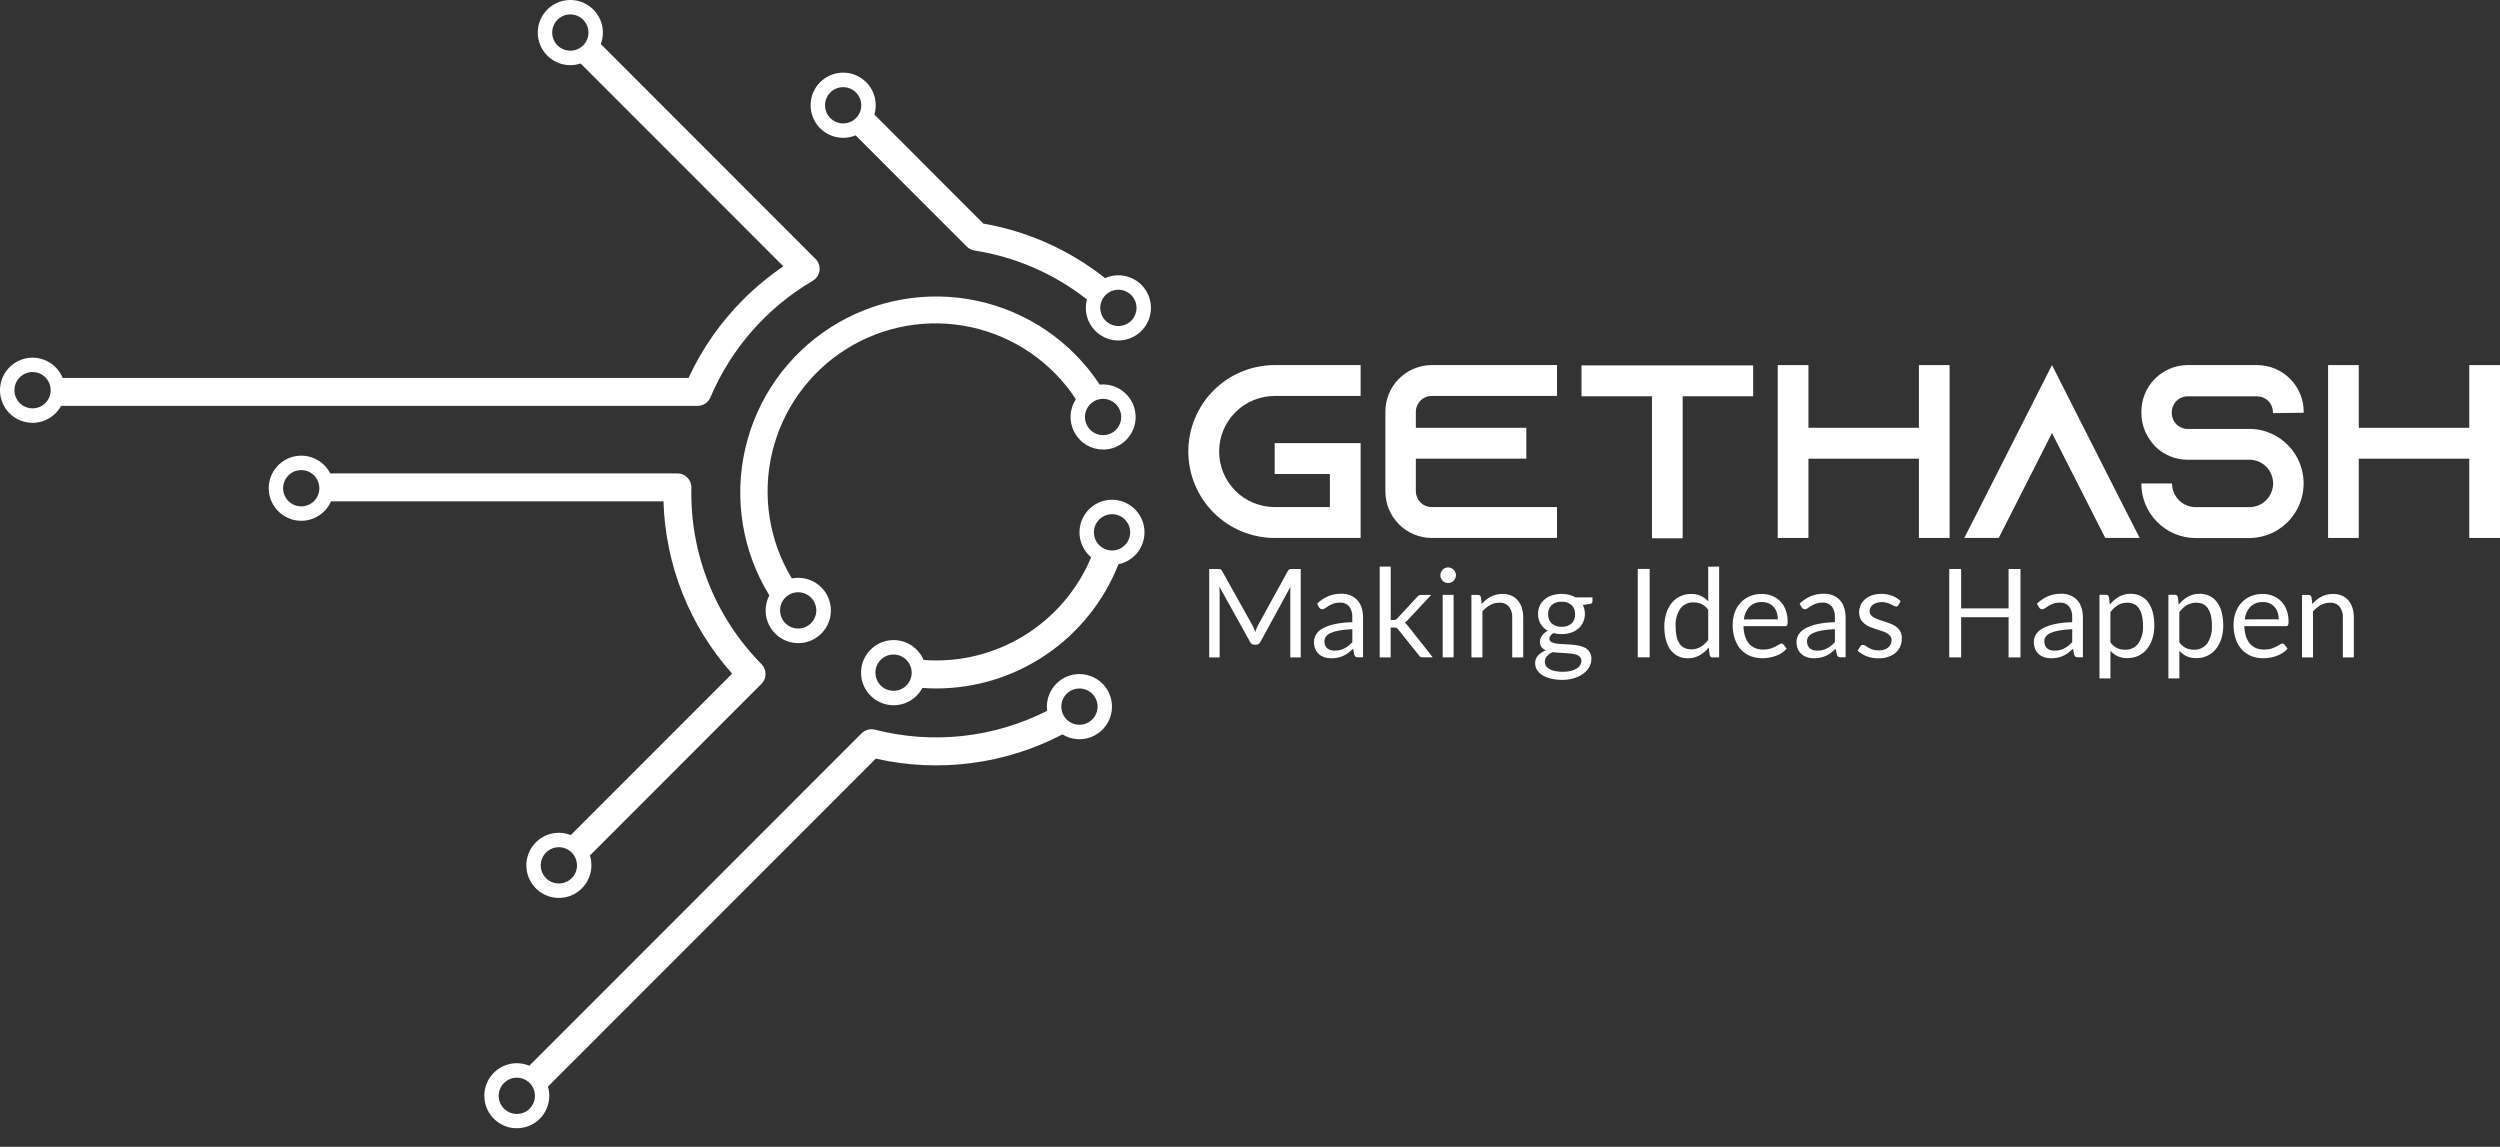 <svg width="109" height="50" viewBox="0 0 109 50" fill="none" xmlns="http://www.w3.org/2000/svg">
<rect x="0" y="0" width="109" height="50" fill="#333333" stroke="none"/>
<path d="M55.576 17.263H59.323V15.918H55.576C54.578 15.918 53.62 16.315 52.914 17.021C52.208 17.728 51.811 18.687 51.811 19.686C51.811 20.686 52.208 21.644 52.914 22.351C53.62 23.058 54.578 23.455 55.576 23.455H59.323V19.32H55.576V20.666H57.983V22.108H55.575C54.933 22.108 54.317 21.853 53.863 21.399C53.409 20.945 53.154 20.328 53.154 19.686C53.154 19.043 53.409 18.427 53.863 17.973C54.317 17.519 54.933 17.263 55.575 17.263H55.576Z" fill="white"/>
<path d="M62.416 17.263H67.886V15.918H62.416C61.88 15.921 61.366 16.137 60.989 16.518C60.612 16.9 60.401 17.416 60.403 17.953V21.42C60.401 21.957 60.612 22.472 60.989 22.854C61.366 23.235 61.88 23.452 62.416 23.455H67.886V22.109H62.416C62.234 22.107 62.06 22.034 61.932 21.905C61.804 21.776 61.732 21.602 61.731 21.42V19.999H66.548V18.653H61.731V17.953C61.731 17.771 61.804 17.597 61.932 17.468C62.06 17.338 62.234 17.265 62.416 17.263Z" fill="white"/>
<path d="M68.954 15.932V17.278H72.026V23.469H73.365V17.277H76.437V15.932H68.954Z" fill="white"/>
<path d="M83.665 15.918V18.652H78.848V15.918H77.509V23.455H78.848V19.999H83.665V23.455H85.003V15.918H83.665Z" fill="white"/>
<path d="M92.603 22.108L89.466 15.918L86.329 22.108L85.644 23.454H87.144L87.829 22.108L89.466 18.878L91.105 22.108L91.79 23.454H93.289L92.603 22.108Z" fill="white"/>
<path d="M100.441 17.996V17.953C100.441 17.415 100.228 16.899 99.849 16.517C99.47 16.136 98.955 15.92 98.418 15.918H95.378C94.842 15.921 94.328 16.137 93.951 16.518C93.573 16.9 93.363 17.416 93.365 17.953V17.996C93.362 18.407 93.485 18.809 93.718 19.148C93.792 19.265 93.878 19.374 93.975 19.473C94.35 19.84 94.853 20.045 95.378 20.044H98.075C98.349 20.044 98.612 20.153 98.805 20.346C98.999 20.54 99.108 20.803 99.108 21.077C99.108 21.351 98.999 21.614 98.805 21.808C98.612 22.002 98.349 22.111 98.075 22.111H95.731C95.457 22.111 95.195 22.002 95.002 21.809C94.809 21.615 94.7 21.353 94.7 21.079H93.362C93.361 21.709 93.609 22.313 94.053 22.759C94.496 23.206 95.099 23.457 95.728 23.459H98.072C98.521 23.456 98.96 23.327 99.339 23.085C99.717 22.843 100.019 22.499 100.211 22.093C100.402 21.686 100.475 21.234 100.42 20.788C100.366 20.342 100.186 19.921 99.903 19.573C99.871 19.54 99.849 19.508 99.817 19.476C99.597 19.232 99.328 19.036 99.027 18.903C98.727 18.769 98.401 18.7 98.072 18.701H95.375C95.193 18.699 95.019 18.626 94.891 18.497C94.763 18.368 94.69 18.194 94.689 18.012V17.969C94.69 17.787 94.763 17.613 94.891 17.484C95.019 17.355 95.193 17.282 95.375 17.28H98.415C98.596 17.282 98.77 17.355 98.899 17.484C99.027 17.613 99.099 17.787 99.1 17.969V18.012L100.441 17.996Z" fill="white"/>
<path d="M107.66 15.918V18.652H102.843V15.918H101.505V23.455H102.843V19.999H107.66V23.455H109V15.918H107.66Z" fill="white"/>
<path d="M56.712 24.808V28.663H56.257V25.832C56.257 25.796 56.257 25.756 56.257 25.711C56.257 25.667 56.261 25.623 56.268 25.579L54.952 27.988C54.936 28.024 54.91 28.055 54.877 28.077C54.843 28.099 54.804 28.11 54.765 28.109H54.69C54.65 28.11 54.611 28.099 54.578 28.077C54.544 28.055 54.518 28.024 54.503 27.988L53.16 25.569C53.17 25.656 53.176 25.744 53.176 25.832V28.663H52.721V24.808H53.103C53.14 24.807 53.177 24.812 53.212 24.822C53.244 24.838 53.27 24.865 53.284 24.898L54.608 27.268C54.63 27.311 54.65 27.356 54.67 27.403C54.69 27.449 54.71 27.497 54.729 27.545C54.747 27.496 54.765 27.449 54.784 27.403C54.802 27.356 54.824 27.31 54.848 27.265L56.149 24.898C56.162 24.865 56.187 24.838 56.219 24.822C56.254 24.812 56.291 24.807 56.327 24.808H56.712Z" fill="white"/>
<path d="M58.963 27.433C58.775 27.438 58.587 27.456 58.401 27.488C58.271 27.508 58.143 27.544 58.022 27.596C57.939 27.63 57.866 27.685 57.81 27.755C57.768 27.814 57.745 27.886 57.746 27.959C57.744 28.023 57.756 28.086 57.781 28.145C57.802 28.194 57.834 28.238 57.875 28.274C57.917 28.307 57.965 28.331 58.016 28.346C58.074 28.361 58.133 28.368 58.193 28.368C58.27 28.369 58.347 28.361 58.423 28.344C58.491 28.327 58.556 28.302 58.618 28.269C58.681 28.236 58.74 28.198 58.795 28.153C58.854 28.107 58.91 28.055 58.961 28L58.963 27.433ZM57.425 26.321C57.564 26.182 57.729 26.072 57.909 25.995C58.092 25.921 58.287 25.884 58.484 25.886C58.623 25.884 58.76 25.91 58.888 25.962C59.001 26.009 59.103 26.08 59.185 26.171C59.268 26.266 59.33 26.377 59.367 26.497C59.409 26.633 59.429 26.774 59.428 26.916V28.658H59.216C59.179 28.66 59.142 28.653 59.108 28.636C59.078 28.613 59.057 28.581 59.049 28.545L58.995 28.287C58.922 28.354 58.853 28.413 58.786 28.465C58.719 28.515 58.647 28.558 58.571 28.594C58.494 28.629 58.413 28.655 58.331 28.672C58.239 28.693 58.144 28.703 58.05 28.701C57.949 28.702 57.849 28.688 57.753 28.659C57.664 28.63 57.581 28.584 57.51 28.524C57.44 28.462 57.385 28.386 57.347 28.301C57.306 28.198 57.285 28.089 57.288 27.978C57.288 27.869 57.319 27.762 57.376 27.669C57.447 27.557 57.546 27.465 57.663 27.403C57.824 27.315 57.998 27.251 58.179 27.215C58.435 27.159 58.697 27.131 58.96 27.129V26.917C58.972 26.746 58.924 26.577 58.823 26.438C58.773 26.383 58.712 26.339 58.643 26.311C58.574 26.282 58.499 26.27 58.425 26.276C58.324 26.273 58.223 26.288 58.128 26.321C58.056 26.347 57.987 26.38 57.922 26.421C57.865 26.457 57.815 26.49 57.772 26.52C57.736 26.547 57.693 26.562 57.649 26.563C57.619 26.563 57.59 26.555 57.566 26.538C57.543 26.52 57.523 26.498 57.507 26.474L57.425 26.321Z" fill="white"/>
<path d="M60.636 24.703V27.033H60.759C60.789 27.034 60.819 27.029 60.847 27.02C60.877 27.005 60.904 26.984 60.925 26.958L61.781 26.035C61.802 26.007 61.828 25.984 61.858 25.965C61.892 25.946 61.931 25.936 61.97 25.938H62.401L61.403 27.006C61.36 27.062 61.308 27.11 61.248 27.148C61.28 27.169 61.309 27.194 61.334 27.223C61.362 27.252 61.387 27.283 61.409 27.317L62.468 28.661H62.043C62.005 28.662 61.969 28.656 61.934 28.642C61.902 28.625 61.877 28.599 61.859 28.567L60.968 27.451C60.949 27.42 60.921 27.395 60.888 27.378C60.851 27.364 60.81 27.357 60.77 27.359H60.634V28.662H60.155V24.703H60.636Z" fill="white"/>
<path d="M63.377 25.937V28.66H62.901V25.937H63.377ZM63.479 25.082C63.479 25.128 63.469 25.173 63.449 25.214C63.431 25.254 63.406 25.291 63.375 25.323C63.344 25.354 63.307 25.378 63.266 25.395C63.225 25.413 63.181 25.422 63.136 25.422C63.091 25.422 63.046 25.413 63.005 25.395C62.965 25.378 62.93 25.353 62.9 25.323C62.87 25.291 62.845 25.254 62.828 25.214C62.81 25.172 62.801 25.128 62.801 25.082C62.801 25.037 62.81 24.992 62.828 24.951C62.861 24.869 62.924 24.803 63.004 24.765C63.045 24.747 63.09 24.738 63.135 24.738C63.18 24.738 63.225 24.747 63.266 24.765C63.349 24.801 63.415 24.867 63.45 24.951C63.47 24.992 63.48 25.037 63.479 25.083V25.082Z" fill="white"/>
<path d="M64.603 26.334C64.66 26.269 64.723 26.208 64.79 26.153C64.855 26.101 64.925 26.055 64.999 26.016C65.073 25.977 65.152 25.947 65.234 25.928C65.322 25.905 65.413 25.895 65.505 25.896C65.639 25.893 65.772 25.919 65.896 25.971C66.006 26.016 66.103 26.088 66.179 26.181C66.259 26.276 66.318 26.387 66.353 26.506C66.394 26.643 66.413 26.785 66.412 26.928V28.662H65.933V26.928C65.944 26.757 65.893 26.587 65.791 26.45C65.738 26.39 65.672 26.344 65.599 26.314C65.525 26.284 65.445 26.272 65.366 26.278C65.227 26.277 65.091 26.312 64.97 26.38C64.843 26.453 64.729 26.546 64.633 26.657V28.662H64.154V25.939H64.441C64.47 25.936 64.5 25.945 64.523 25.963C64.546 25.982 64.562 26.008 64.567 26.038L64.603 26.334Z" fill="white"/>
<path d="M68.088 27.33C68.174 27.331 68.26 27.318 68.341 27.29C68.41 27.265 68.473 27.227 68.526 27.177C68.576 27.128 68.614 27.07 68.638 27.005C68.663 26.933 68.676 26.858 68.675 26.782C68.679 26.708 68.667 26.635 68.641 26.567C68.615 26.498 68.575 26.436 68.523 26.384C68.464 26.332 68.395 26.292 68.321 26.267C68.246 26.241 68.168 26.231 68.089 26.236C67.928 26.225 67.769 26.278 67.648 26.384C67.597 26.436 67.557 26.498 67.531 26.567C67.506 26.636 67.494 26.709 67.498 26.782C67.497 26.858 67.51 26.933 67.535 27.005C67.561 27.069 67.6 27.128 67.65 27.177C67.703 27.227 67.766 27.265 67.835 27.29C67.916 27.318 68.001 27.331 68.088 27.33ZM68.946 28.808C68.95 28.749 68.93 28.69 68.892 28.645C68.85 28.601 68.798 28.568 68.74 28.548C68.67 28.523 68.597 28.507 68.523 28.5C68.439 28.489 68.35 28.481 68.256 28.476L67.972 28.459C67.876 28.454 67.783 28.445 67.694 28.433C67.601 28.475 67.517 28.535 67.448 28.61C67.386 28.678 67.353 28.766 67.354 28.858C67.354 28.917 67.37 28.976 67.4 29.027C67.435 29.085 67.485 29.132 67.544 29.165C67.619 29.208 67.7 29.239 67.785 29.256C67.898 29.28 68.014 29.292 68.13 29.291C68.246 29.292 68.362 29.28 68.475 29.256C68.566 29.237 68.652 29.203 68.732 29.156C68.797 29.119 68.853 29.067 68.894 29.003C68.93 28.945 68.948 28.877 68.947 28.808L68.946 28.808ZM69.431 26.045V26.222C69.431 26.281 69.393 26.319 69.318 26.335L69.01 26.375C69.072 26.497 69.103 26.632 69.101 26.768C69.103 26.893 69.076 27.017 69.023 27.131C68.975 27.237 68.904 27.332 68.815 27.408C68.721 27.488 68.612 27.548 68.494 27.585C68.362 27.628 68.225 27.649 68.087 27.647C67.966 27.648 67.845 27.633 67.728 27.602C67.678 27.632 67.633 27.671 67.597 27.717C67.569 27.752 67.553 27.794 67.552 27.838C67.55 27.868 67.557 27.897 67.571 27.923C67.585 27.949 67.605 27.971 67.63 27.986C67.694 28.022 67.765 28.046 67.838 28.056C67.934 28.071 68.032 28.08 68.129 28.083C68.238 28.087 68.353 28.093 68.467 28.102C68.58 28.108 68.693 28.122 68.805 28.142C68.907 28.159 69.006 28.192 69.098 28.238C69.189 28.284 69.264 28.354 69.315 28.442C69.366 28.529 69.39 28.629 69.385 28.73C69.384 28.849 69.354 28.965 69.297 29.069C69.236 29.183 69.151 29.282 69.048 29.359C68.928 29.451 68.792 29.52 68.647 29.564C68.475 29.618 68.295 29.644 68.115 29.642C67.94 29.644 67.765 29.625 67.596 29.582C67.465 29.551 67.34 29.497 67.227 29.424C67.136 29.365 67.059 29.286 67.004 29.193C66.957 29.11 66.932 29.017 66.932 28.921C66.929 28.796 66.974 28.673 67.058 28.58C67.153 28.479 67.271 28.402 67.403 28.357C67.328 28.325 67.262 28.276 67.21 28.215C67.16 28.143 67.136 28.057 67.141 27.97C67.141 27.928 67.148 27.888 67.162 27.849C67.177 27.804 67.199 27.761 67.226 27.722C67.258 27.678 67.294 27.637 67.335 27.601C67.38 27.562 67.431 27.528 67.485 27.502C67.356 27.431 67.248 27.328 67.171 27.203C67.095 27.072 67.056 26.921 67.059 26.769C67.057 26.645 67.082 26.522 67.133 26.409C67.183 26.302 67.257 26.208 67.347 26.132C67.443 26.053 67.554 25.992 67.673 25.955C67.807 25.912 67.946 25.892 68.087 25.893C68.198 25.892 68.309 25.905 68.416 25.933C68.514 25.957 68.608 25.995 68.694 26.046L69.431 26.045Z" fill="white"/>
<path d="M71.925 28.659H71.406V24.805H71.925V28.659Z" fill="white"/>
<path d="M74.478 26.587C74.404 26.48 74.305 26.395 74.189 26.337C74.08 26.288 73.961 26.263 73.841 26.265C73.73 26.259 73.618 26.28 73.517 26.328C73.416 26.375 73.328 26.447 73.261 26.536C73.111 26.765 73.04 27.037 73.057 27.31C73.055 27.464 73.07 27.617 73.103 27.767C73.127 27.878 73.173 27.984 73.237 28.079C73.292 28.156 73.367 28.218 73.454 28.256C73.546 28.294 73.645 28.313 73.745 28.311C73.889 28.314 74.03 28.276 74.154 28.202C74.281 28.122 74.391 28.019 74.479 27.898L74.478 26.587ZM74.954 24.703V28.662H74.671C74.641 28.664 74.611 28.655 74.588 28.637C74.564 28.619 74.548 28.592 74.543 28.563L74.5 28.232C74.389 28.368 74.255 28.483 74.104 28.571C73.947 28.659 73.77 28.704 73.59 28.7C73.445 28.702 73.3 28.672 73.168 28.612C73.04 28.55 72.928 28.459 72.842 28.346C72.747 28.215 72.677 28.068 72.637 27.912C72.586 27.717 72.562 27.516 72.564 27.314C72.562 27.125 72.59 26.936 72.645 26.755C72.693 26.592 72.771 26.439 72.875 26.304C72.973 26.178 73.098 26.076 73.242 26.005C73.395 25.93 73.564 25.893 73.734 25.896C73.88 25.892 74.026 25.922 74.159 25.982C74.279 26.039 74.388 26.118 74.478 26.216V24.708L74.954 24.703Z" fill="white"/>
<path d="M77.514 27.003C77.515 26.9 77.499 26.797 77.466 26.699C77.438 26.611 77.391 26.529 77.329 26.46C77.269 26.392 77.195 26.338 77.112 26.304C77.019 26.266 76.92 26.247 76.82 26.25C76.721 26.245 76.622 26.26 76.528 26.295C76.435 26.329 76.35 26.383 76.278 26.451C76.137 26.604 76.051 26.798 76.032 27.005L77.514 27.003ZM77.899 28.279C77.838 28.352 77.767 28.416 77.688 28.468C77.604 28.52 77.515 28.564 77.422 28.597C77.329 28.631 77.232 28.657 77.133 28.672C77.035 28.69 76.936 28.699 76.836 28.699C76.659 28.701 76.483 28.669 76.317 28.605C76.162 28.542 76.023 28.447 75.908 28.326C75.789 28.193 75.698 28.038 75.641 27.869C75.573 27.668 75.54 27.457 75.544 27.245C75.543 27.064 75.572 26.884 75.63 26.713C75.684 26.555 75.77 26.41 75.881 26.286C75.991 26.163 76.127 26.065 76.28 26.001C76.447 25.929 76.627 25.893 76.809 25.896C76.963 25.894 77.116 25.922 77.259 25.979C77.395 26.03 77.517 26.111 77.618 26.216C77.723 26.324 77.804 26.453 77.856 26.596C77.915 26.761 77.944 26.936 77.941 27.112C77.946 27.163 77.937 27.215 77.917 27.262C77.906 27.276 77.892 27.287 77.877 27.293C77.861 27.3 77.843 27.302 77.826 27.3H76.016C76.018 27.452 76.041 27.603 76.085 27.749C76.122 27.866 76.182 27.974 76.261 28.068C76.335 28.152 76.427 28.217 76.529 28.259C76.64 28.302 76.758 28.323 76.877 28.321C76.981 28.323 77.084 28.31 77.184 28.281C77.261 28.257 77.337 28.226 77.409 28.19C77.472 28.158 77.523 28.128 77.564 28.102C77.596 28.077 77.633 28.062 77.673 28.059C77.691 28.058 77.708 28.062 77.724 28.07C77.74 28.078 77.754 28.09 77.764 28.104L77.899 28.279Z" fill="white"/>
<path d="M80.002 27.433C79.814 27.438 79.627 27.456 79.441 27.488C79.311 27.508 79.183 27.544 79.061 27.596C78.979 27.631 78.906 27.685 78.85 27.755C78.808 27.814 78.785 27.886 78.786 27.959C78.784 28.022 78.796 28.086 78.82 28.145C78.841 28.194 78.874 28.238 78.914 28.274C78.956 28.307 79.005 28.331 79.056 28.346C79.114 28.361 79.173 28.368 79.232 28.368C79.31 28.369 79.387 28.361 79.462 28.344C79.53 28.327 79.596 28.302 79.657 28.269C79.72 28.236 79.779 28.198 79.834 28.153C79.893 28.106 79.949 28.055 80 28L80.002 27.433ZM78.464 26.321C78.604 26.182 78.768 26.072 78.948 25.995C79.131 25.921 79.326 25.884 79.523 25.886C79.662 25.884 79.799 25.91 79.928 25.962C80.041 26.009 80.142 26.08 80.225 26.171C80.308 26.266 80.37 26.377 80.406 26.497C80.448 26.633 80.469 26.774 80.468 26.916V28.658H80.256C80.219 28.66 80.181 28.653 80.148 28.636C80.118 28.613 80.098 28.581 80.089 28.545L80.035 28.287C79.963 28.354 79.893 28.413 79.827 28.465C79.76 28.514 79.688 28.558 79.613 28.594C79.536 28.629 79.455 28.655 79.372 28.672C79.28 28.693 79.185 28.703 79.091 28.701C78.99 28.702 78.89 28.688 78.794 28.659C78.705 28.63 78.622 28.584 78.55 28.524C78.481 28.462 78.425 28.386 78.387 28.301C78.346 28.198 78.326 28.089 78.329 27.978C78.329 27.869 78.36 27.762 78.417 27.669C78.488 27.557 78.587 27.465 78.704 27.403C78.865 27.315 79.039 27.251 79.22 27.215C79.477 27.159 79.738 27.131 80.001 27.129V26.917C80.013 26.746 79.965 26.577 79.865 26.438C79.815 26.383 79.753 26.339 79.684 26.311C79.615 26.282 79.54 26.27 79.466 26.276C79.365 26.273 79.264 26.288 79.168 26.321C79.096 26.347 79.028 26.38 78.963 26.421C78.906 26.457 78.856 26.49 78.812 26.52C78.777 26.547 78.734 26.561 78.69 26.563C78.66 26.563 78.632 26.555 78.607 26.538C78.584 26.52 78.564 26.498 78.549 26.474L78.464 26.321Z" fill="white"/>
<path d="M82.768 26.386C82.759 26.405 82.745 26.42 82.728 26.43C82.71 26.441 82.69 26.446 82.67 26.445C82.637 26.444 82.606 26.433 82.579 26.416C82.545 26.396 82.503 26.375 82.453 26.351C82.397 26.323 82.339 26.301 82.279 26.284C82.201 26.261 82.12 26.25 82.038 26.252C81.965 26.25 81.891 26.262 81.821 26.284C81.761 26.302 81.705 26.33 81.655 26.367C81.612 26.402 81.577 26.445 81.551 26.494C81.528 26.541 81.516 26.594 81.516 26.647C81.514 26.71 81.535 26.772 81.575 26.822C81.621 26.872 81.676 26.913 81.737 26.943C81.81 26.979 81.885 27.01 81.962 27.034C82.045 27.059 82.131 27.086 82.219 27.117C82.308 27.146 82.395 27.178 82.479 27.213C82.56 27.247 82.635 27.293 82.703 27.348C82.773 27.406 82.829 27.479 82.867 27.562C82.905 27.645 82.923 27.735 82.92 27.826C82.921 27.946 82.899 28.065 82.853 28.176C82.809 28.282 82.741 28.376 82.656 28.453C82.561 28.534 82.452 28.596 82.335 28.636C82.193 28.683 82.044 28.706 81.895 28.703C81.72 28.706 81.546 28.674 81.382 28.612C81.239 28.555 81.107 28.474 80.992 28.372L81.103 28.189C81.116 28.168 81.133 28.149 81.154 28.135C81.177 28.122 81.203 28.115 81.229 28.116C81.266 28.118 81.301 28.131 81.331 28.154C81.366 28.179 81.409 28.208 81.459 28.237C81.518 28.27 81.581 28.298 81.646 28.32C81.734 28.347 81.826 28.359 81.917 28.357C82 28.359 82.082 28.347 82.161 28.322C82.225 28.301 82.284 28.267 82.335 28.223C82.379 28.184 82.414 28.136 82.436 28.081C82.46 28.026 82.471 27.968 82.471 27.909C82.474 27.841 82.452 27.775 82.409 27.723C82.366 27.67 82.313 27.627 82.251 27.597C82.179 27.558 82.103 27.528 82.024 27.506L81.764 27.422C81.677 27.393 81.59 27.361 81.504 27.325C81.423 27.289 81.347 27.242 81.28 27.185C81.212 27.129 81.157 27.059 81.117 26.981C81.075 26.887 81.055 26.785 81.058 26.683C81.059 26.578 81.081 26.475 81.125 26.38C81.168 26.285 81.231 26.2 81.31 26.132C81.398 26.054 81.501 25.995 81.613 25.957C81.744 25.912 81.882 25.89 82.022 25.892C82.185 25.89 82.348 25.919 82.5 25.978C82.637 26.03 82.763 26.109 82.869 26.209L82.768 26.386Z" fill="white"/>
<path d="M88.093 24.808V28.662H87.574V26.91H85.506V28.662H84.987V24.808H85.506V26.526H87.574V24.808H88.093Z" fill="white"/>
<path d="M90.35 27.433C90.161 27.438 89.973 27.456 89.787 27.488C89.657 27.508 89.529 27.544 89.408 27.596C89.325 27.63 89.252 27.685 89.196 27.755C89.154 27.814 89.131 27.886 89.132 27.959C89.13 28.023 89.142 28.086 89.167 28.145C89.188 28.194 89.22 28.238 89.261 28.274C89.303 28.307 89.351 28.331 89.402 28.346C89.46 28.361 89.519 28.368 89.579 28.368C89.656 28.369 89.734 28.361 89.809 28.344C89.877 28.327 89.942 28.302 90.004 28.269C90.067 28.236 90.126 28.198 90.18 28.153C90.24 28.107 90.296 28.055 90.347 28L90.35 27.433ZM88.811 26.321C88.95 26.182 89.114 26.072 89.295 25.995C89.478 25.921 89.673 25.884 89.87 25.886C90.009 25.884 90.146 25.91 90.274 25.962C90.388 26.009 90.489 26.081 90.572 26.171C90.654 26.266 90.716 26.377 90.753 26.497C90.795 26.633 90.816 26.774 90.814 26.916V28.658H90.603C90.566 28.66 90.528 28.653 90.495 28.636C90.465 28.613 90.444 28.581 90.436 28.545L90.382 28.287C90.309 28.354 90.24 28.413 90.173 28.465C90.106 28.515 90.034 28.558 89.959 28.594C89.882 28.629 89.801 28.655 89.718 28.672C89.626 28.693 89.532 28.703 89.438 28.701C89.337 28.702 89.237 28.688 89.14 28.659C89.051 28.63 88.968 28.584 88.897 28.524C88.827 28.462 88.772 28.386 88.734 28.301C88.693 28.198 88.673 28.089 88.675 27.978C88.676 27.869 88.707 27.762 88.764 27.669C88.835 27.557 88.933 27.465 89.05 27.403C89.212 27.315 89.386 27.251 89.566 27.215C89.823 27.159 90.085 27.131 90.347 27.129V26.917C90.36 26.746 90.311 26.577 90.211 26.438C90.161 26.383 90.1 26.339 90.03 26.311C89.961 26.282 89.887 26.27 89.812 26.276C89.711 26.273 89.611 26.288 89.515 26.321C89.443 26.347 89.374 26.38 89.309 26.421C89.252 26.456 89.201 26.489 89.159 26.52C89.124 26.547 89.081 26.562 89.036 26.563C89.007 26.563 88.978 26.555 88.954 26.538C88.93 26.52 88.911 26.498 88.895 26.474L88.811 26.321Z" fill="white"/>
<path d="M92.013 28.004C92.086 28.11 92.184 28.196 92.299 28.254C92.408 28.304 92.527 28.328 92.647 28.327C92.759 28.333 92.871 28.311 92.972 28.264C93.074 28.216 93.163 28.145 93.23 28.055C93.38 27.826 93.451 27.555 93.434 27.281C93.436 27.128 93.42 26.974 93.385 26.824C93.362 26.712 93.316 26.607 93.251 26.513C93.197 26.434 93.122 26.371 93.034 26.332C92.942 26.294 92.843 26.276 92.743 26.278C92.599 26.276 92.457 26.313 92.334 26.387C92.209 26.467 92.1 26.57 92.013 26.691L92.013 28.004ZM91.989 26.359C92.099 26.222 92.233 26.106 92.385 26.018C92.542 25.93 92.719 25.885 92.899 25.888C93.046 25.886 93.191 25.918 93.324 25.98C93.453 26.04 93.565 26.131 93.65 26.246C93.745 26.376 93.815 26.523 93.856 26.68C93.906 26.875 93.93 27.076 93.928 27.277C93.929 27.467 93.902 27.657 93.848 27.839C93.799 28.002 93.72 28.154 93.615 28.288C93.513 28.417 93.383 28.521 93.234 28.592C93.085 28.662 92.922 28.697 92.757 28.694C92.61 28.698 92.463 28.669 92.328 28.61C92.21 28.552 92.104 28.472 92.016 28.373V29.577H91.537V25.933H91.823C91.853 25.93 91.882 25.939 91.905 25.958C91.929 25.976 91.944 26.003 91.949 26.032L91.989 26.359Z" fill="white"/>
<path d="M95.018 28.004C95.091 28.11 95.19 28.196 95.305 28.254C95.414 28.304 95.532 28.328 95.652 28.327C95.764 28.333 95.876 28.311 95.978 28.264C96.079 28.216 96.168 28.145 96.236 28.055C96.385 27.826 96.456 27.555 96.439 27.281C96.442 27.128 96.425 26.974 96.391 26.824C96.367 26.713 96.321 26.607 96.257 26.513C96.202 26.434 96.127 26.372 96.04 26.332C95.948 26.294 95.848 26.276 95.748 26.278C95.604 26.275 95.463 26.313 95.339 26.387C95.214 26.467 95.105 26.57 95.018 26.691L95.018 28.004ZM94.994 26.359C95.104 26.221 95.238 26.105 95.39 26.018C95.547 25.93 95.724 25.885 95.904 25.888C96.051 25.886 96.196 25.917 96.329 25.98C96.458 26.04 96.57 26.131 96.655 26.246C96.751 26.376 96.821 26.523 96.862 26.68C96.912 26.875 96.936 27.076 96.934 27.277C96.935 27.467 96.908 27.657 96.853 27.839C96.804 28.002 96.725 28.154 96.621 28.288C96.519 28.417 96.388 28.522 96.239 28.592C96.09 28.663 95.927 28.697 95.762 28.694C95.615 28.697 95.469 28.669 95.334 28.61C95.215 28.552 95.109 28.472 95.02 28.373V29.577H94.542V25.933H94.828C94.858 25.93 94.887 25.939 94.91 25.958C94.934 25.976 94.949 26.003 94.954 26.032L94.994 26.359Z" fill="white"/>
<path d="M99.353 27.003C99.354 26.9 99.338 26.797 99.305 26.699C99.277 26.611 99.231 26.529 99.168 26.46C99.109 26.392 99.035 26.338 98.951 26.304C98.859 26.266 98.76 26.247 98.66 26.25C98.561 26.245 98.462 26.26 98.368 26.295C98.275 26.329 98.19 26.383 98.118 26.451C97.977 26.603 97.89 26.798 97.872 27.005L99.353 27.003ZM99.738 28.279C99.677 28.353 99.606 28.416 99.526 28.468C99.443 28.52 99.354 28.564 99.262 28.597C99.168 28.631 99.071 28.657 98.973 28.672C98.875 28.69 98.775 28.699 98.675 28.699C98.498 28.701 98.322 28.669 98.156 28.605C98.002 28.542 97.862 28.447 97.747 28.326C97.628 28.193 97.537 28.038 97.479 27.869C97.412 27.668 97.379 27.457 97.383 27.245C97.382 27.064 97.411 26.884 97.469 26.713C97.524 26.555 97.609 26.41 97.72 26.286C97.831 26.163 97.967 26.065 98.12 26.001C98.287 25.929 98.467 25.893 98.65 25.896C98.803 25.894 98.956 25.923 99.099 25.979C99.234 26.03 99.357 26.111 99.457 26.216C99.563 26.324 99.644 26.454 99.696 26.596C99.755 26.761 99.784 26.936 99.781 27.112C99.785 27.163 99.777 27.215 99.757 27.262C99.746 27.276 99.732 27.286 99.716 27.293C99.7 27.299 99.683 27.302 99.666 27.3H97.855C97.857 27.452 97.881 27.603 97.925 27.749C97.962 27.866 98.022 27.974 98.101 28.068C98.175 28.152 98.266 28.217 98.369 28.259C98.48 28.302 98.598 28.323 98.717 28.321C98.821 28.323 98.924 28.31 99.024 28.281C99.101 28.257 99.176 28.226 99.249 28.19C99.302 28.163 99.354 28.134 99.404 28.102C99.435 28.077 99.473 28.062 99.512 28.059C99.53 28.058 99.548 28.062 99.564 28.07C99.579 28.078 99.593 28.09 99.603 28.104L99.738 28.279Z" fill="white"/>
<path d="M100.818 26.334C100.875 26.269 100.938 26.208 101.005 26.153C101.07 26.1 101.14 26.054 101.214 26.016C101.288 25.977 101.367 25.947 101.449 25.928C101.538 25.905 101.629 25.895 101.72 25.896C101.854 25.893 101.987 25.919 102.111 25.971C102.221 26.017 102.318 26.089 102.394 26.181C102.474 26.276 102.533 26.387 102.568 26.506C102.609 26.643 102.629 26.785 102.627 26.928V28.662H102.148V26.928C102.159 26.757 102.109 26.587 102.006 26.45C101.954 26.39 101.888 26.343 101.814 26.314C101.74 26.284 101.661 26.271 101.581 26.278C101.443 26.277 101.306 26.312 101.185 26.38C101.058 26.453 100.944 26.546 100.847 26.657V28.662H100.369V25.939H100.655C100.685 25.936 100.714 25.945 100.738 25.963C100.761 25.982 100.777 26.008 100.781 26.038L100.818 26.334Z" fill="white"/>
<path d="M47.063 31.6C46.907 31.6 46.754 31.554 46.624 31.467C46.495 31.38 46.393 31.256 46.333 31.111C46.274 30.967 46.258 30.808 46.289 30.654C46.319 30.501 46.394 30.36 46.505 30.249C46.615 30.139 46.756 30.063 46.91 30.033C47.063 30.002 47.222 30.018 47.366 30.078C47.511 30.137 47.634 30.239 47.721 30.369C47.808 30.499 47.855 30.652 47.855 30.808C47.855 31.018 47.771 31.22 47.623 31.368C47.474 31.517 47.273 31.6 47.063 31.6ZM22.533 48.569C22.377 48.569 22.224 48.522 22.094 48.435C21.964 48.348 21.863 48.225 21.803 48.08C21.743 47.935 21.727 47.776 21.758 47.623C21.789 47.469 21.864 47.328 21.975 47.218C22.085 47.107 22.226 47.032 22.38 47.001C22.533 46.971 22.692 46.986 22.836 47.046C22.981 47.106 23.104 47.208 23.191 47.338C23.278 47.468 23.324 47.621 23.324 47.777C23.324 47.881 23.304 47.984 23.264 48.08C23.224 48.176 23.166 48.264 23.093 48.337C23.019 48.411 22.932 48.469 22.836 48.509C22.74 48.548 22.637 48.569 22.533 48.569ZM47.063 29.389C46.877 29.389 46.693 29.426 46.52 29.497C46.348 29.569 46.192 29.673 46.06 29.805C45.928 29.937 45.824 30.093 45.752 30.265C45.681 30.438 45.644 30.622 45.644 30.809C45.645 30.87 45.648 30.931 45.656 30.992C43.336 32.169 40.667 32.462 38.148 31.814C38.045 31.787 37.937 31.788 37.835 31.816C37.733 31.844 37.64 31.898 37.565 31.973L23.079 46.465C22.782 46.342 22.452 46.322 22.143 46.411C21.834 46.499 21.564 46.69 21.378 46.952C21.192 47.215 21.1 47.532 21.119 47.853C21.137 48.175 21.263 48.48 21.477 48.72C21.692 48.959 21.981 49.119 22.298 49.172C22.615 49.225 22.941 49.169 23.222 49.013C23.503 48.856 23.722 48.609 23.844 48.311C23.965 48.014 23.983 47.683 23.892 47.375L38.185 33.077C40.937 33.699 43.821 33.325 46.323 32.02C46.51 32.135 46.721 32.205 46.939 32.224C47.158 32.243 47.378 32.212 47.582 32.132C47.786 32.051 47.968 31.925 48.116 31.763C48.263 31.6 48.37 31.405 48.43 31.194C48.489 30.983 48.499 30.761 48.458 30.546C48.417 30.33 48.327 30.127 48.195 29.952C48.063 29.777 47.892 29.635 47.695 29.538C47.499 29.44 47.283 29.389 47.063 29.389ZM48.484 24.001C48.328 24.001 48.175 23.954 48.045 23.867C47.915 23.78 47.814 23.656 47.754 23.512C47.694 23.367 47.679 23.208 47.709 23.055C47.74 22.901 47.815 22.76 47.926 22.649C48.037 22.539 48.178 22.463 48.331 22.433C48.484 22.402 48.643 22.418 48.788 22.478C48.932 22.538 49.056 22.64 49.142 22.77C49.229 22.9 49.276 23.053 49.276 23.209C49.276 23.313 49.255 23.416 49.215 23.512C49.176 23.608 49.117 23.696 49.044 23.769C48.97 23.843 48.883 23.901 48.787 23.941C48.691 23.98 48.588 24.001 48.484 24.001ZM38.959 30.12C38.803 30.12 38.649 30.074 38.519 29.987C38.389 29.9 38.288 29.776 38.228 29.631C38.168 29.487 38.152 29.328 38.182 29.174C38.213 29.02 38.288 28.879 38.399 28.768C38.509 28.657 38.65 28.582 38.804 28.551C38.957 28.521 39.117 28.536 39.261 28.596C39.406 28.656 39.529 28.758 39.616 28.888C39.703 29.018 39.75 29.171 39.75 29.328C39.75 29.432 39.729 29.535 39.69 29.631C39.65 29.727 39.592 29.814 39.518 29.888C39.445 29.962 39.358 30.02 39.262 30.06C39.166 30.099 39.063 30.12 38.959 30.12ZM48.484 21.79C48.193 21.79 47.909 21.88 47.67 22.047C47.432 22.214 47.251 22.451 47.151 22.725C47.052 22.999 47.039 23.297 47.115 23.578C47.191 23.86 47.351 24.111 47.574 24.298C46.981 25.718 45.955 26.914 44.644 27.718C43.333 28.521 41.802 28.892 40.269 28.775C40.143 28.478 39.921 28.233 39.638 28.079C39.355 27.926 39.028 27.873 38.711 27.93C38.394 27.987 38.105 28.15 37.893 28.393C37.681 28.635 37.558 28.943 37.543 29.265C37.529 29.587 37.625 29.904 37.814 30.165C38.004 30.425 38.277 30.614 38.587 30.699C38.898 30.784 39.228 30.76 39.524 30.632C39.82 30.505 40.063 30.28 40.215 29.995C40.415 30.01 40.616 30.017 40.818 30.017C42.533 30.017 44.208 29.5 45.625 28.534C47.042 27.568 48.136 26.197 48.765 24.601C49.11 24.53 49.416 24.334 49.624 24.051C49.832 23.767 49.928 23.417 49.893 23.067C49.858 22.717 49.694 22.392 49.433 22.156C49.172 21.92 48.834 21.79 48.482 21.789L48.484 21.79ZM34.801 25.822C34.957 25.822 35.11 25.868 35.24 25.955C35.37 26.042 35.472 26.166 35.532 26.311C35.591 26.455 35.607 26.614 35.577 26.768C35.546 26.921 35.471 27.062 35.36 27.173C35.249 27.284 35.109 27.359 34.955 27.39C34.802 27.42 34.643 27.404 34.498 27.345C34.354 27.285 34.23 27.183 34.144 27.053C34.057 26.923 34.01 26.77 34.01 26.613C34.01 26.403 34.093 26.202 34.242 26.054C34.39 25.905 34.591 25.822 34.801 25.822ZM48.095 17.39C48.251 17.39 48.404 17.437 48.534 17.524C48.664 17.611 48.766 17.734 48.825 17.879C48.885 18.023 48.901 18.183 48.87 18.336C48.84 18.49 48.765 18.631 48.654 18.741C48.544 18.852 48.403 18.927 48.249 18.958C48.096 18.988 47.937 18.973 47.792 18.913C47.648 18.853 47.524 18.752 47.438 18.621C47.351 18.491 47.304 18.338 47.304 18.182C47.304 17.972 47.388 17.771 47.536 17.622C47.684 17.474 47.885 17.39 48.095 17.39ZM48.095 19.602C48.471 19.602 48.832 19.452 49.098 19.186C49.364 18.92 49.514 18.558 49.514 18.182C49.514 17.805 49.364 17.444 49.098 17.178C48.832 16.912 48.471 16.762 48.095 16.762C48.046 16.762 47.998 16.765 47.949 16.77C46.715 14.896 44.794 13.583 42.601 13.115C40.408 12.646 38.118 13.06 36.227 14.266C34.336 15.472 32.994 17.374 32.492 19.562C31.99 21.749 32.367 24.047 33.543 25.958C33.394 26.244 33.346 26.573 33.408 26.89C33.47 27.207 33.638 27.493 33.884 27.702C34.13 27.911 34.439 28.03 34.762 28.04C35.084 28.049 35.4 27.949 35.658 27.755C35.916 27.561 36.101 27.285 36.181 26.973C36.262 26.66 36.234 26.329 36.102 26.035C35.971 25.74 35.743 25.499 35.456 25.351C35.169 25.203 34.841 25.157 34.524 25.22C33.531 23.578 33.222 21.61 33.663 19.742C34.104 17.873 35.26 16.252 36.883 15.228C38.505 14.204 40.465 13.858 42.34 14.265C44.214 14.672 45.855 15.799 46.908 17.404C46.768 17.618 46.688 17.866 46.678 18.122C46.667 18.377 46.725 18.631 46.847 18.856C46.969 19.081 47.149 19.269 47.369 19.4C47.588 19.531 47.839 19.6 48.095 19.6V19.602ZM36.761 3.8C36.918 3.8 37.071 3.846 37.201 3.933C37.331 4.02 37.432 4.144 37.492 4.288C37.552 4.433 37.568 4.592 37.537 4.745C37.507 4.899 37.431 5.04 37.321 5.151C37.21 5.261 37.069 5.337 36.916 5.367C36.762 5.398 36.603 5.382 36.459 5.322C36.314 5.262 36.191 5.161 36.104 5.031C36.017 4.901 35.971 4.748 35.971 4.591C35.971 4.381 36.054 4.18 36.203 4.032C36.351 3.883 36.552 3.8 36.761 3.8ZM48.762 12.632C48.919 12.632 49.071 12.679 49.201 12.766C49.331 12.853 49.433 12.976 49.493 13.121C49.552 13.266 49.568 13.425 49.538 13.578C49.507 13.732 49.432 13.873 49.321 13.983C49.211 14.094 49.07 14.169 48.916 14.2C48.763 14.231 48.604 14.215 48.459 14.155C48.315 14.095 48.191 13.994 48.105 13.864C48.018 13.733 47.971 13.58 47.971 13.424C47.971 13.214 48.055 13.013 48.203 12.864C48.351 12.716 48.552 12.633 48.762 12.632ZM36.761 6.01C36.948 6.01 37.132 5.973 37.304 5.901L42.151 10.75C42.242 10.842 42.359 10.902 42.487 10.922C44.277 11.201 45.966 11.936 47.391 13.056C47.359 13.176 47.342 13.299 47.342 13.423C47.342 13.729 47.441 14.028 47.624 14.273C47.807 14.519 48.065 14.699 48.358 14.786C48.652 14.873 48.966 14.862 49.253 14.756C49.54 14.65 49.786 14.454 49.952 14.197C50.119 13.939 50.198 13.635 50.178 13.329C50.157 13.024 50.039 12.732 49.84 12.5C49.64 12.267 49.371 12.105 49.073 12.038C48.774 11.97 48.461 12.002 48.182 12.127C46.639 10.903 44.814 10.086 42.875 9.749L38.122 4.994C38.207 4.708 38.2 4.402 38.102 4.12C38.004 3.838 37.82 3.595 37.575 3.424C37.331 3.253 37.039 3.163 36.741 3.167C36.443 3.172 36.153 3.27 35.914 3.449C35.675 3.627 35.498 3.876 35.408 4.161C35.319 4.445 35.321 4.751 35.415 5.034C35.509 5.318 35.689 5.564 35.931 5.739C36.173 5.914 36.463 6.008 36.761 6.008V6.01ZM1.419 17.804C1.263 17.804 1.11 17.758 0.979 17.671C0.849 17.584 0.748 17.46 0.688 17.315C0.628 17.171 0.613 17.011 0.643 16.858C0.674 16.704 0.749 16.563 0.86 16.452C0.971 16.341 1.112 16.266 1.265 16.236C1.419 16.205 1.578 16.221 1.722 16.281C1.867 16.341 1.99 16.442 2.077 16.573C2.164 16.703 2.21 16.856 2.21 17.013C2.21 17.117 2.19 17.22 2.15 17.316C2.11 17.412 2.052 17.499 1.979 17.573C1.905 17.646 1.818 17.705 1.722 17.744C1.626 17.784 1.523 17.805 1.419 17.804ZM24.866 2.211C24.71 2.211 24.557 2.165 24.426 2.078C24.296 1.991 24.195 1.868 24.135 1.723C24.075 1.578 24.059 1.419 24.089 1.265C24.12 1.112 24.195 0.971 24.306 0.86C24.416 0.749 24.557 0.673 24.711 0.643C24.864 0.612 25.023 0.628 25.168 0.687C25.312 0.747 25.436 0.849 25.523 0.979C25.61 1.109 25.657 1.262 25.657 1.419C25.657 1.523 25.637 1.626 25.597 1.722C25.557 1.818 25.499 1.905 25.425 1.979C25.352 2.053 25.265 2.111 25.169 2.151C25.073 2.191 24.97 2.211 24.866 2.211ZM30.976 17.323C31.877 15.194 33.44 13.414 35.433 12.245C35.514 12.198 35.582 12.133 35.634 12.056C35.685 11.978 35.718 11.889 35.73 11.797C35.742 11.704 35.733 11.61 35.702 11.522C35.672 11.434 35.622 11.354 35.556 11.288L26.195 1.92C26.308 1.619 26.316 1.287 26.216 0.981C26.116 0.674 25.915 0.411 25.646 0.234C25.377 0.057 25.056 -0.024 24.735 0.006C24.415 0.036 24.114 0.174 23.882 0.397C23.65 0.621 23.501 0.917 23.459 1.236C23.417 1.556 23.485 1.88 23.652 2.156C23.819 2.432 24.074 2.643 24.376 2.754C24.679 2.865 25.01 2.87 25.315 2.768L34.155 11.613C33.528 12.039 32.942 12.523 32.406 13.06C31.415 14.049 30.607 15.207 30.02 16.479H2.733C2.611 16.181 2.392 15.932 2.111 15.775C1.829 15.618 1.503 15.561 1.186 15.614C0.868 15.667 0.578 15.827 0.363 16.067C0.148 16.307 0.02 16.613 0.002 16.935C-0.016 17.256 0.076 17.575 0.262 17.838C0.449 18.101 0.719 18.292 1.029 18.38C1.339 18.469 1.669 18.449 1.966 18.325C2.263 18.201 2.509 17.979 2.664 17.696H30.415C30.534 17.696 30.651 17.661 30.751 17.595C30.851 17.529 30.929 17.434 30.976 17.324V17.323ZM13.133 22.078C12.977 22.078 12.824 22.032 12.694 21.945C12.564 21.858 12.463 21.734 12.403 21.59C12.343 21.445 12.327 21.286 12.358 21.132C12.388 20.979 12.464 20.838 12.574 20.727C12.685 20.616 12.826 20.541 12.979 20.51C13.133 20.48 13.291 20.495 13.436 20.555C13.581 20.615 13.704 20.717 13.791 20.847C13.878 20.977 13.924 21.13 13.924 21.287C13.924 21.496 13.841 21.698 13.693 21.846C13.545 21.995 13.344 22.078 13.134 22.079L13.133 22.078ZM24.367 38.521C24.21 38.521 24.057 38.475 23.927 38.388C23.797 38.301 23.695 38.177 23.636 38.032C23.576 37.888 23.56 37.728 23.59 37.575C23.621 37.421 23.696 37.28 23.807 37.169C23.918 37.059 24.059 36.983 24.212 36.953C24.366 36.922 24.525 36.938 24.669 36.998C24.814 37.057 24.938 37.159 25.024 37.289C25.111 37.419 25.158 37.573 25.158 37.729C25.158 37.833 25.137 37.936 25.098 38.032C25.058 38.129 25 38.216 24.926 38.289C24.853 38.363 24.765 38.421 24.669 38.461C24.573 38.501 24.471 38.521 24.367 38.521ZM31.921 29.371L24.887 36.409C24.605 36.297 24.294 36.28 24.001 36.358C23.708 36.436 23.448 36.606 23.259 36.843C23.07 37.081 22.962 37.372 22.95 37.675C22.938 37.979 23.024 38.278 23.195 38.528C23.366 38.779 23.612 38.969 23.898 39.069C24.184 39.169 24.495 39.175 24.785 39.086C25.075 38.996 25.328 38.816 25.508 38.572C25.688 38.328 25.785 38.033 25.785 37.729C25.785 37.584 25.764 37.439 25.72 37.3L33.2 29.817C33.313 29.703 33.377 29.549 33.378 29.388C33.379 29.227 33.316 29.073 33.203 28.958C32.203 27.946 31.417 26.744 30.891 25.421C30.365 24.099 30.111 22.684 30.144 21.262C30.145 21.18 30.131 21.1 30.101 21.024C30.071 20.949 30.026 20.88 29.97 20.822C29.913 20.765 29.845 20.718 29.77 20.687C29.696 20.655 29.616 20.639 29.534 20.639H14.397C14.25 20.352 14.01 20.124 13.717 19.992C13.423 19.86 13.094 19.831 12.782 19.912C12.47 19.992 12.195 20.176 12.002 20.433C11.808 20.691 11.708 21.006 11.717 21.328C11.727 21.65 11.845 21.959 12.054 22.205C12.262 22.451 12.547 22.618 12.863 22.68C13.179 22.741 13.507 22.694 13.792 22.545C14.077 22.395 14.303 22.154 14.433 21.859H28.928C29.009 24.638 30.069 27.299 31.921 29.371Z" fill="white"/>
</svg>
